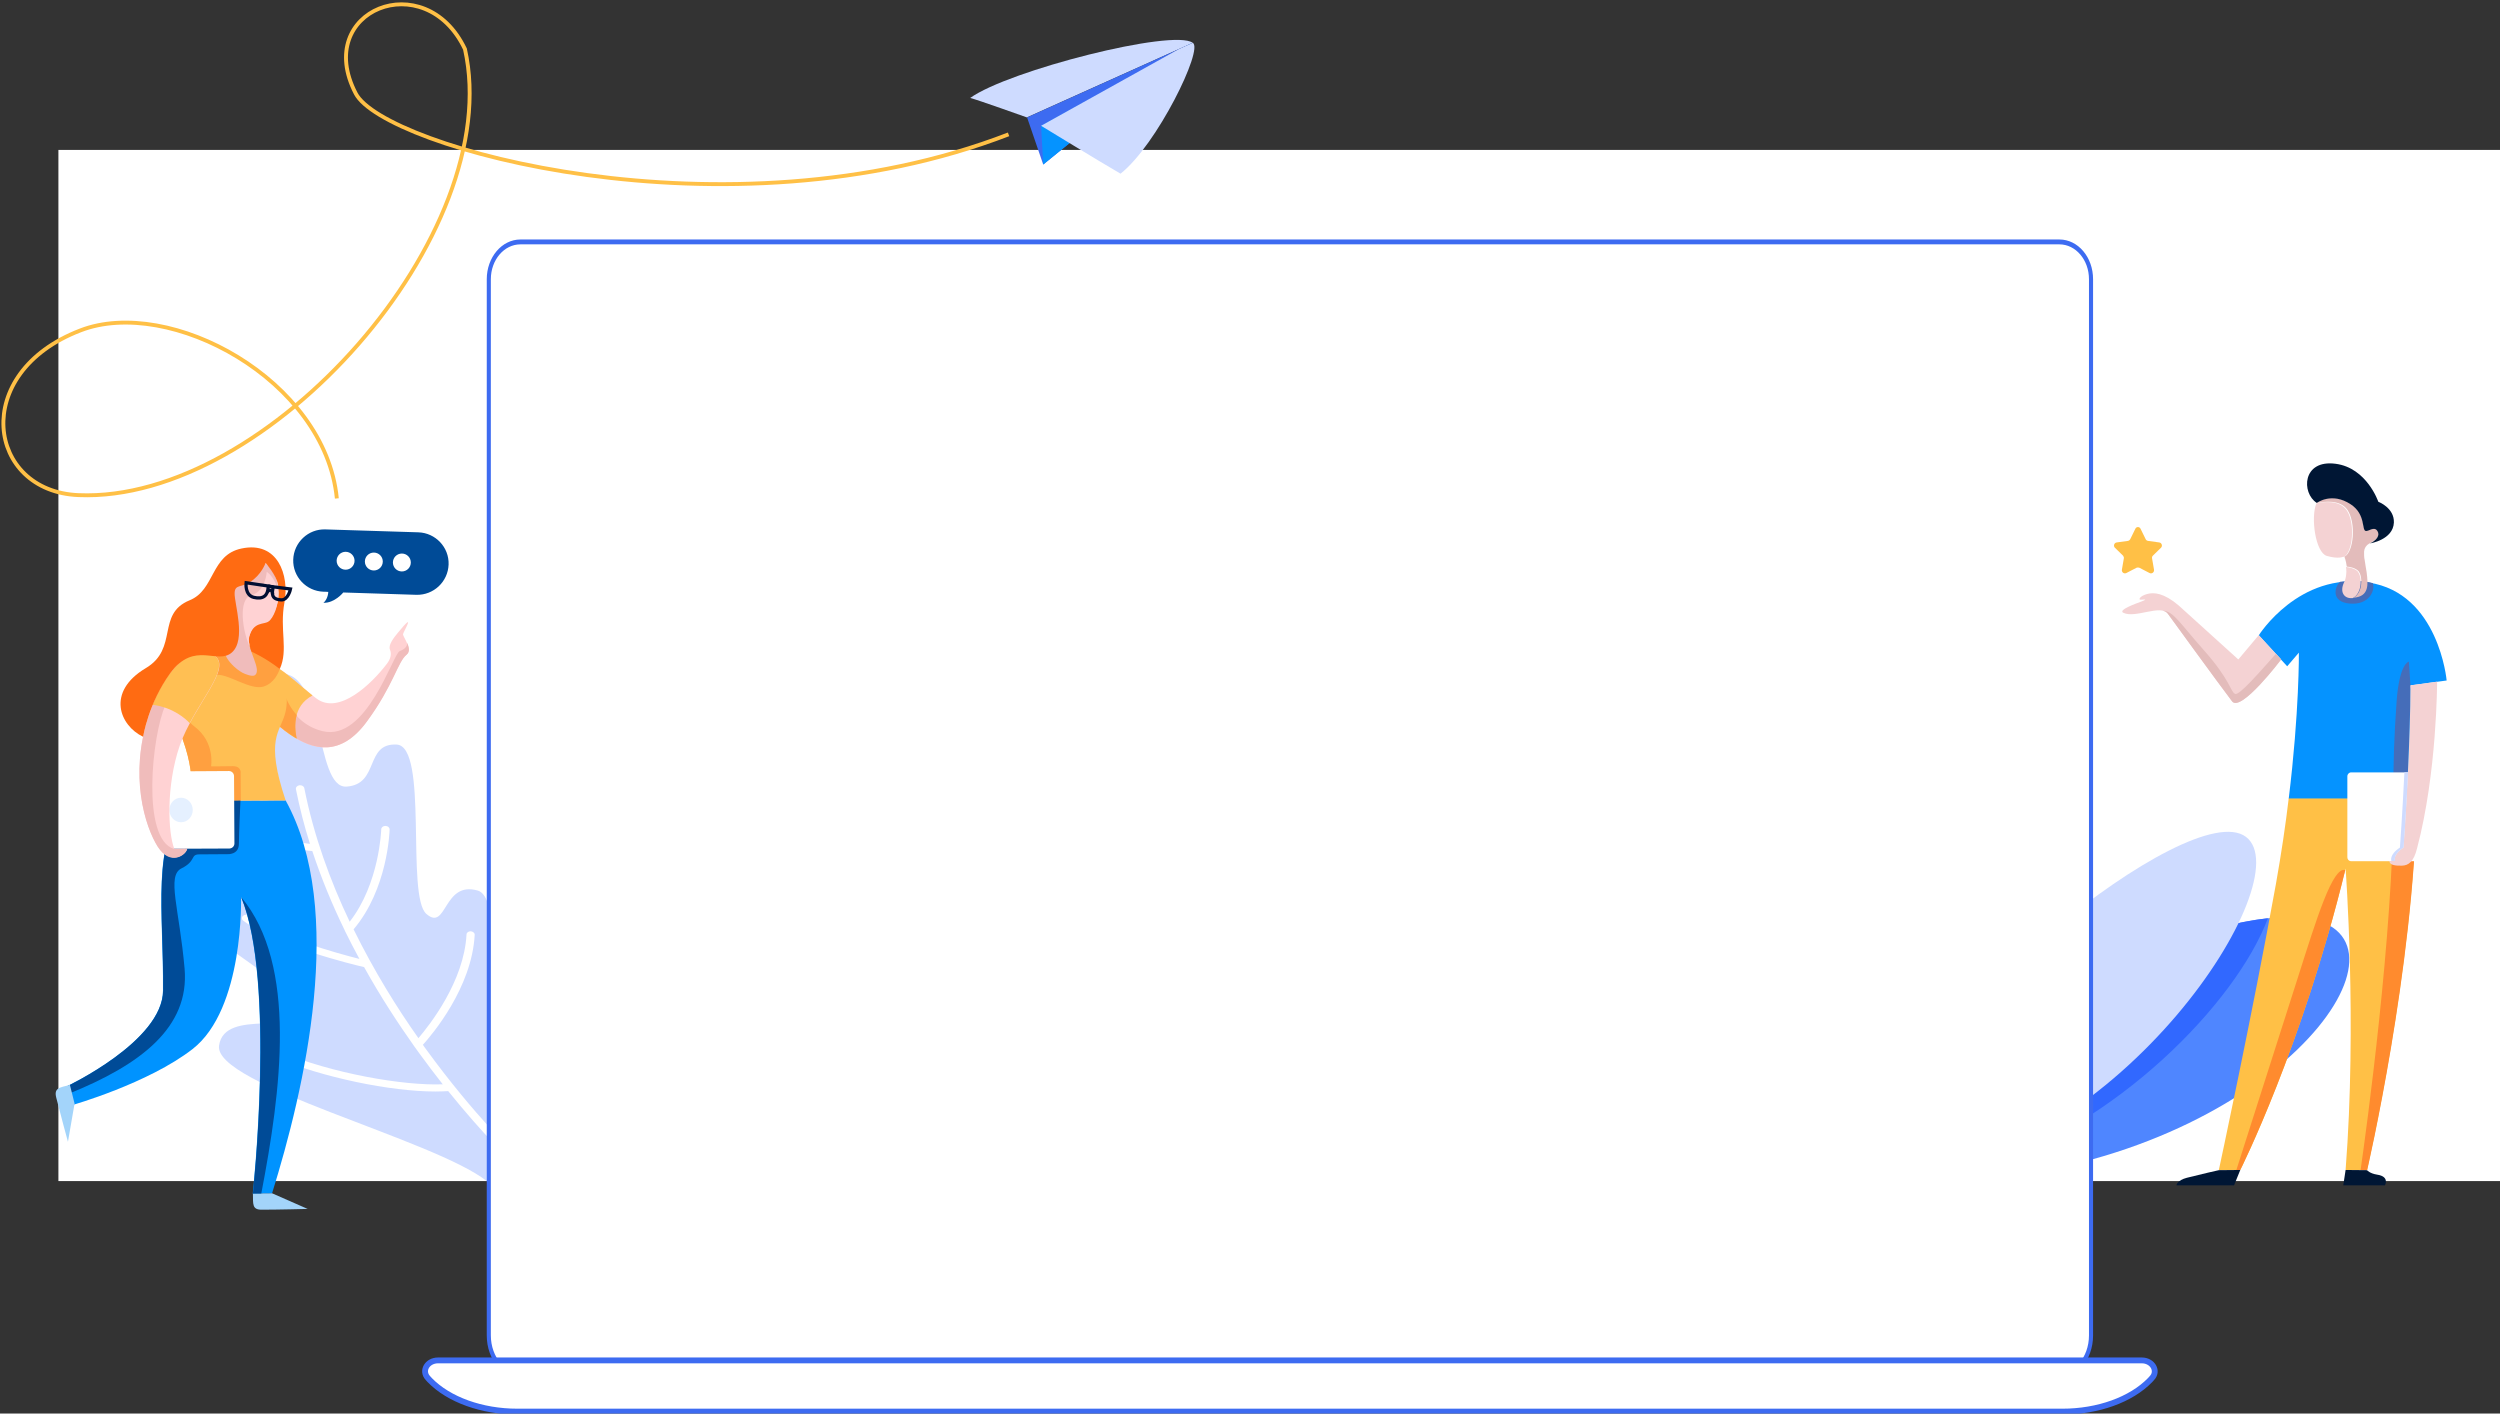 <?xml version="1.0" encoding="utf-8"?>
<!-- Generator: Adobe Illustrator 22.0.1, SVG Export Plug-In . SVG Version: 6.00 Build 0)  -->
<svg version="1.1" id="Layer_1" xmlns="http://www.w3.org/2000/svg" xmlns:xlink="http://www.w3.org/1999/xlink" x="0px" y="0px"
	 viewBox="0 0 1284 726" style="enable-background:new 0 0 1284 726;" xml:space="preserve">
<rect x="0" y="0" width="1284" height="726" fill="#333333" stroke="none"/>
<style type="text/css">
	.st0{fill:#FFFFFF;}
	.st1{fill:#4F86FF;}
	.st2{fill:#3168FF;}
	.st3{fill:#CEDBFF;}
	.st4{fill:#3D6BF1;}
	.st5{fill:#FFFFFF;stroke:#3D6BF1;stroke-width:3;stroke-miterlimit:10;}
	.st6{fill:#004B97;}
	.st7{fill:#FFD2D3;}
	.st8{fill:#F0BCBB;}
	.st9{fill:#FFBF53;}
	.st10{fill:#FFA040;}
	.st11{fill:#0093FF;}
	.st12{fill:#A3D4FA;}
	.st13{fill:#E5F0FF;}
	.st14{fill:#FF6B12;}
	.st15{fill:none;stroke:#000E32;stroke-width:1.681;stroke-miterlimit:10;}
	.st16{fill:#FFC046;}
	.st17{fill:#0593FF;}
	.st18{fill:#001634;}
	.st19{fill:#456DB9;}
	.st20{fill:none;}
	.st21{fill:#F4D2D3;}
	.st22{fill:#E3BCBB;}
	.st23{fill:#FF8B2E;}
	.st24{fill:none;stroke:#FFC046;stroke-width:2;stroke-miterlimit:10;}
</style>
<rect x="30" y="77" class="st0" width="1254" height="529.6"/>
<g>
	<path class="st1" d="M985.3,607.3c161,0,253.3-108.1,211.1-132c-42.2-23.9-211.1,57.9-211.1,105.1V607.3z"/>
	<g>
		<path class="st2" d="M1164.8,471.6c-63.8,6.9-179.5,69.7-179.5,108.7v19.5l-1.6,1.8c11.2-0.1,22-0.6,32.5-1.7
			C1086.4,578.8,1148.6,515,1164.8,471.6z"/>
	</g>
	<path class="st3" d="M977.8,603.3c110.2-8.3,204.6-151.8,175.7-173.5c-28.9-21.7-175.7,99.4-175.7,146.6V603.3z"/>
</g>
<path class="st3" d="M245.4,457.4c-17.9-5.2-15.8,21.2-26.4,12c-10.6-9.1,1.2-86.2-15.3-87S195,402.8,178,404
	c-17,1.2-10.5-63.9-37-57.6c-0.9,0.2-1.8,0.5-2.6,0.8c-24.5,9.2,16.6,52.7,1.5,62.9c-9.4,6.3-30-16.2-39.4,0.4
	c-12.8,22.5,43.4,28.3,37.1,40.1c-6.9,12.9-33.2-5.6-40.5,9.3c-8.1,16.5,49.4,40.1,54.3,56.9c4.9,16.7-36,0.1-38.9,20.2
	c-2.9,20.2,110.2,48.1,137.5,69.6h21h13.3C244.1,574.2,263.4,462.6,245.4,457.4z"/>
<path class="st0" d="M266.2,594.5c-0.2-0.2-22.6-21.5-47.3-55.5c-0.6-0.8-1.2-1.6-1.7-2.4c4.7-5.2,25.1-29.2,26.6-56.4
	c0.1-1-0.9-1.8-2-1.9c0,0-0.1,0-0.1,0c-1.1,0-2.1,0.7-2.1,1.7c-1.3,24.1-18.9,46.4-24.7,53.2c-10.9-15.4-22.8-34.5-33.3-55.9
	c17.5-20.6,18.5-50.1,18.5-51.3c0-1-0.9-1.8-2.1-1.8c0,0,0,0-0.1,0c-1.2,0-2.1,0.8-2.1,1.8c0,0.3-0.9,27.8-16.2,47.4
	c-10-21-18.5-44.3-23.3-68.6c-0.2-1-1.3-1.6-2.5-1.5c-1.2,0.2-2,1.1-1.8,2.1c1.9,9.5,4.3,18.9,7.2,28c-4.8-0.5-15.4-2.4-29-8.9
	c-1-0.5-2.3-0.2-2.9,0.7c-0.6,0.9-0.2,2,0.8,2.4c16,7.7,28.1,9.2,32.3,9.5c4.7,14.2,10.3,27.7,16.5,40.4c0.1,0.3,0.2,0.5,0.3,0.7
	c2.4,4.9,4.9,9.7,7.4,14.3c-11.5-2.9-42.5-11.4-56.8-22.2c-0.9-0.7-2.2-0.6-3,0.1s-0.7,1.9,0.2,2.5c17.2,13,55.5,22.3,62,23.8
	c8.5,15.3,17.5,29,25.7,40.6c0,0,0,0,0,0c0.9,1.2,1.7,2.4,2.6,3.6c4.1,5.7,8.2,11,12.1,16c-20,0.8-56.9-5.5-84.2-17
	c-1.1-0.4-2.3-0.1-2.9,0.8c-0.5,0.9-0.1,2,1,2.4c24.4,10.3,59.2,17.5,82.3,17.5c2.3,0,4.5-0.1,6.6-0.2
	c18.3,22.7,32.6,36.3,32.8,36.5c0.4,0.4,1,0.6,1.6,0.6c0.5,0,1-0.1,1.4-0.4C266.9,596.4,267,595.2,266.2,594.5z"/>
<g>
	<path class="st0" d="M269.3,707.4c-10.1,0-18.2-9.7-18.2-21.5V143.4c0-10.6,7.3-19.2,16.3-19.2h790.4c9,0,16.3,8.6,16.3,19.2v542.5
		c0,11.9-8.2,21.5-18.2,21.5L269.3,707.4L269.3,707.4z"/>
	<path class="st4" d="M1057.7,125.5c8.4,0,15.2,8,15.2,17.9v542.5c0,11.2-7.7,20.3-17.2,20.3H269.3c-9.5,0-17.2-9.1-17.2-20.3V143.4
		c0-9.9,6.8-17.9,15.2-17.9L1057.7,125.5 M1057.7,123H267.3c-9.6,0-17.3,9.2-17.3,20.4v542.5c0,12.6,8.6,22.8,19.3,22.8h786.4
		c10.7,0,19.3-10.2,19.3-22.8V143.4C1075,132.1,1067.3,123,1057.7,123L1057.7,123z"/>
</g>
<path class="st5" d="M1059.3,725H265.7c-18.2,0-35.2-6.1-45-16.2l-0.9-1c-3.5-3.7-0.4-9.1,5.2-9.1H1100c5.6,0,8.7,5.5,5.2,9.1
	l-0.9,1C1094.5,718.9,1077.5,725,1059.3,725z"/>
<g>
	<path class="st6" d="M213.9,305.5l-37.6-1.2c0,0-4.4,5.5-10.2,5.3c1.1-0.8,2.4-3,2.5-5.6c-1-0.1-2.5-0.1-2.5-0.1
		c-8.8-0.3-15.8-7.7-15.5-16.5v0c0.3-8.8,7.7-15.8,16.5-15.5l47.8,1.5c8.8,0.3,15.8,7.7,15.5,16.5v0
		C230.1,298.8,222.7,305.7,213.9,305.5z"/>
	<g>
		<circle class="st0" cx="177.5" cy="288" r="4.6"/>
		<circle class="st0" cx="192" cy="288.4" r="4.6"/>
		<circle class="st0" cx="206.4" cy="288.9" r="4.6"/>
	</g>
</g>
<g>
	<g>
		<path class="st7" d="M198.8,340.8c-7.8,10.3-24.6,26.6-36.2,18s-25.3-24.7-36.3-18.1c-11,6.6,10.5,28.2,22.4,36.4
			s26.2,12,39.7-6.6c13.5-18.5,15.8-30.6,20.3-34.2c3.5-2.9-1.9-9.3-1.7-10.6s7.1-12.6-2.5-0.9c-2.5,3-5.2,6.6-4.2,8.9
			C201.3,336.1,200.4,338.7,198.8,340.8z"/>
		<g>
			<g>
				<g>
					<path class="st8" d="M126.4,340.7c4.9-3,10.5-1.3,16.1,2.2c0.7,7.2,4.4,28,23.1,32.6c22.7,5.7,36.3-39.9,39.7-41.1
						c2.4-0.9,4-2.3,3.8-4.3c1,2.2,1.6,4.7-0.3,6.2c-4.5,3.6-6.7,15.7-20.3,34.2c-13.5,18.5-27.9,14.8-39.7,6.6
						C136.9,368.8,115.4,347.2,126.4,340.7z"/>
				</g>
			</g>
		</g>
		<g>
			<path class="st9" d="M126.4,340.7c10.3-6.2,23.1,7.7,34.1,16.5c-10.5,5.5-9.3,17.2-8.2,22.2c-1.2-0.7-2.4-1.5-3.6-2.3
				C136.9,368.8,115.4,347.2,126.4,340.7z"/>
		</g>
		<g>
			<path class="st10" d="M126.4,340.7c5.2-3.1,10.9-1.2,16.8,2.6c1.1,8.7,3.3,17.5,9.2,23.9c-1.3,4.6-0.6,9.4,0,12.1
				c-1.2-0.7-2.4-1.5-3.6-2.3C136.9,368.8,115.4,347.2,126.4,340.7z"/>
		</g>
	</g>
	<path class="st11" d="M146.7,411.1c31.2,56.6,9.7,148.3-7,201.9l-9.9,0.1c0,0,11.9-109.6-6-152.4c0,0,1.7,57.4-24.9,78.1
		c-22.8,17.7-61.9,28.8-61.9,28.8l-2.8-9.6c0,0,49.3-23.1,49.5-49.2c0.4-40.5-6.4-76.5,12.8-97.4L146.7,411.1z"/>
	<path class="st9" d="M146.7,411.1c-10.7-32-2.8-34.8-0.2-44.9c3.7-14.2-6.5-28.8-6.5-28.8s-11.4-8.8-24.7-8.8
		c-6.2,0-15.7,5.4-19.8,9c-8.9,6.8-12.3,15.7-3.4,37.5c10.5,25.8,4.5,36.2,4.5,36.2L146.7,411.1z"/>
	<path class="st12" d="M129.9,613l9.9-0.1l18.2,8c0,0-15.1,0.4-23.4,0.4C129.4,621.4,130,618.5,129.9,613z"/>
	<g>
		<g>
			<g>
				<path class="st10" d="M95.5,337.7c4.1-3.6,13.6-9,19.8-9c13.3-0.1,24.7,8.8,24.7,8.8s1.9,2.3,3.7,6.2c-0.9,2.1-2.8,7.1-8.3,8.9
					c-6.7,2.1-17.8-6.4-24-6c-15.9,1.2-21.8,18.9-11.7,26.4c11,8.2,8.7,20.6,8.7,20.6s6.5,0,11.2-0.1c4.7,0,4,3.9,4,3.9l0.1,13.9
					l-27.1,0.1c0,0,6-10.3-4.5-36.2C83.2,353.4,86.6,344.5,95.5,337.7z"/>
			</g>
		</g>
	</g>
	<g>
		<g>
			<g>
				<path class="st10" d="M109.9,336.6c3.3,2,3.4,5.4,1.7,9.8c-11.6-0.9-23.2,8.2-27,17c-1.8-0.6-3.9-1.1-6.1-1.3
					C87.3,340,100.8,331.2,109.9,336.6z"/>
			</g>
		</g>
	</g>
	<g>
		<path class="st6" d="M134.2,613l-4.3,0c0,0,11.9-109.3-6-152.2C153,495.7,144.3,560.4,134.2,613z"/>
		<path class="st6" d="M83.8,508.7c0.4-40.5-6.4-76.5,12.8-97.4l26.9-0.1c-0.2,4.6-0.8,17.6-0.8,22.2c0,5.7-5.8,5.3-5.8,5.3
			s-9.7,0.1-14.5,0.1c-4.8,0-1.5,3.4-9.2,7.2s-1.1,20.6,1.6,51.4c2.7,30.5-23,49.6-59.4,64.3l-1.1-3.7
			C34.3,557.9,83.6,534.8,83.8,508.7z"/>
	</g>
	<g>
		<path class="st0" d="M68.3,396.3l49.3-0.3c1.4,0,2.5,1.1,2.6,2.5l0.2,34.7c0,1.4-1.1,2.5-2.5,2.6L68.5,436c-1.4,0-2.5-1.1-2.6-2.5
			l-0.2-34.7C65.8,397.4,66.9,396.3,68.3,396.3z"/>
		<ellipse transform="matrix(1 -5.314743e-03 5.314743e-03 1 -2.21 0.5)" class="st13" cx="93" cy="416" rx="6" ry="6.3"/>
	</g>
	<g>
		<path class="st7" d="M109.9,336.6c10.2,6.1-10.5,25.7-17.6,46.4s-6,44.8-2.8,52.9c0,0,3.1-0.1,6.7-0.1c-0.5,3.1-8.5,9.1-15.1-1.1
			c-6.6-10.2-15-36.7-4.6-67.4C85.2,341.4,100.1,330.8,109.9,336.6z"/>
		<g>
			<g>
				<path class="st8" d="M89.4,435.9c0.3,0.1,0.6,0.1,0.9,0.2C89.8,436,89.5,436,89.4,435.9C89.4,436,89.4,436,89.4,435.9z"/>
				<g>
					<path class="st8" d="M76.5,367.4c8.6-25.5,23.1-36.1,32.8-31.1l-24.4,26c-6.8,15-12.5,68.8,4.5,73.7c0,0,0,0,0,0.1
						c0,0,4.2-0.1,6.7-0.1c-0.5,3.1-8.5,9.1-15.1-1.1C74.5,424.6,66.1,398.1,76.5,367.4z"/>
				</g>
			</g>
		</g>
		<g>
			<path class="st9" d="M78.4,362c8.9-22.1,22.4-30.8,31.4-25.4c8.3,4.9-3.8,18.7-12.4,34.8C95.6,369.4,89,363.3,78.4,362z"/>
		</g>
	</g>
	<g>
		<path class="st8" d="M124.5,345.5c1.3,0.7,4.9,2.1,6.2,1.4c4.4-2.5-4.3-13.9-2.8-19.8c2.1-8,7.6-6.2,9.9-7.9
			c4-2.9,8.6-17.7,1.4-27c-7.2-9.3-17.3-6.1-21.3,0.5c-3.2,5.1-1.9,12.1,1.3,17.4c2.5,4.3,1.8,19.4-2.6,21.9
			C112.8,334.2,118.1,341.9,124.5,345.5z"/>
		<path class="st14" d="M143.7,343.6c4.5-9.9-0.2-20.1,2.4-34.2c2.6-14.1-3.5-31.6-22-27.7c-16,3.3-13.6,21.3-26.7,26.6
			c-17.3,7.1-5.5,24.8-22.6,34.9c-20.4,12.2-13.3,29.5-1.3,35.2c0,0,2.8-17.4,14-32.7c12.5-16.9,24.1-4,31.6-10.6
			c7.5-6.6,1.2-25.1,1.4-30.5c0.1-4.5,3.4-2.8,7.8-5.6c6-3.7,8.1-9.9,8.1-9.9s5.5,6.2,6.4,11.2c0,0,0.7,4.3-0.2,8.8
			c-0.8,3.8-3.2,8.9-4.7,9.8c-2.6,1.5-7.6,0.1-9.7,7.2c-1.4,3.1,1,8.6,1,8.6S136.3,337.8,143.7,343.6z"/>
		<g>
			<path class="st7" d="M129.1,305.7c7.3-1.9,7.9-12,7.9-12c3,2,5.2,6.4,6.1,10.6c0,6.8-2.7,13.2-5.2,14.9c-2.3,1.7-7.8-0.1-9.9,7.9
				c-0.4,1.6-0.1,3.5,0.5,5.6C124.5,324.4,122.1,307.6,129.1,305.7z"/>
		</g>
		<g>
			<path class="st15" d="M137.7,301.9c-0.2,3.9-2.5,6.1-7.4,4.9c-4.7-1.2-3.9-7.5-3.9-7.5l11.5,1.7L137.7,301.9z"/>
			<path class="st15" d="M140.1,302.6c-0.7,3.8,0.5,5.3,4.3,5.5c3.6,0.2,4.8-5.6,4.8-5.6l-8.9-1.1L140.1,302.6z"/>
			<line class="st15" x1="140.4" y1="301.4" x2="137.7" y2="301"/>
			<path class="st15" d="M140,305.1c-0.1-2.3-1.6-2.6-2.7-1"/>
		</g>
	</g>
	<path class="st12" d="M35.9,557.2l2.4,9.6l-3.4,19.6c0,0-4-14.6-6-22.6C27.6,558.7,30.6,558.6,35.9,557.2z"/>
</g>
<g>
	<g>
		<path class="st16" d="M1168.9,454.1c-12.1,67-29.3,146.8-29.3,146.8h11c0,0,31.8-63.3,54.1-154.8c0,0,5.9,79.1,0,154.8h11
			c0,0,24-103.4,25.5-191h-65.7C1173.9,423.5,1171.7,438.3,1168.9,454.1z"/>
		<path class="st17" d="M1238,352l18.6-2.5c0,0-4-44.8-40-50.3c-36-5.6-56.5,27.1-56.5,27.1l14.6,15.9l6-7c0,0,0.3,29.9-5.2,74.9
			h65.7C1241.6,389.2,1240.8,369.4,1238,352z"/>
	</g>
	<path class="st18" d="M1150.6,600.9l-3.2,7.9h-29.6c0,0,0.3-2.6,5.4-3.9c7-1.8,16.4-3.9,16.4-3.9L1150.6,600.9L1150.6,600.9z"/>
	<path class="st18" d="M1204.7,600.9l-1.2,7.9h21.4c0,0,2.6-4.5-4-5.5c-3.8-0.6-5.2-2.3-5.2-2.3L1204.7,600.9L1204.7,600.9z"/>
	<path class="st19" d="M1218.7,299.5c1.3,4.3-2.3,11.3-11.8,10.5c-10-0.8-7.8-8.8-5-11.2C1201.9,298.9,1211.5,297.4,1218.7,299.5z"
		/>
	<g>
		<path class="st20" d="M1218.6,278.3c0,0,0.1-0.1,0.1-0.1c-0.8,0.6-1.5,0.8-1.5,0.8c0.3-0.1,0.6-0.3,0.9-0.5
			C1218.3,278.4,1218.4,278.3,1218.6,278.3z"/>
		<path class="st21" d="M1214.3,282.1c0.3-0.8,0.7-1.5,1.3-2C1214.9,280.6,1214.5,281.3,1214.3,282.1z"/>
		<path class="st21" d="M1203.9,286.7C1203.9,286.8,1203.9,286.8,1203.9,286.7C1203.9,286.8,1203.9,286.8,1203.9,286.7z"/>
		<path class="st21" d="M1203.8,286.3C1203.8,286.3,1203.8,286.4,1203.8,286.3C1203.8,286.4,1203.8,286.3,1203.8,286.3z"/>
		<path class="st21" d="M1216.3,279.5c0.3-0.2,0.6-0.3,0.9-0.5C1216.9,279.1,1216.6,279.3,1216.3,279.5z"/>
		<path class="st21" d="M1189.9,258.2c0,0,0-0.1,0.1-0.1c0,0,0,0,0,0C1189.9,258.2,1189.9,258.2,1189.9,258.2z"/>
		<path class="st21" d="M1214,282.9c0.1-0.3,0.1-0.5,0.2-0.8C1214.2,282.3,1214.1,282.6,1214,282.9z"/>
		<path class="st21" d="M1205.2,262c4.6,6.6,3.2,21.9-1.5,24.1l0,0c0-0.1-0.1-0.2-0.1-0.2s-2.4,1.4-8.6-0.4
			c-5.8-1.8-8.3-19.8-5.3-27C1193.1,257.8,1201.4,256.6,1205.2,262z"/>
		<g>
			<path class="st21" d="M1204.9,291.2L1204.9,291.2L1204.9,291.2z"/>
			<path class="st21" d="M1205.1,293.6c0-0.8-0.1-1.7-0.2-2.4c1.6,0.2,4.5,0.7,6,2.3c0.1,0.1,0.1,0.1,0.2,0.2c0,0,0,0,0,0.1
				c2.2,2.8,2,11.1-2.8,13.4c-0.2,0-0.3,0-0.5,0c-3.7,0.2-6.4-3-3.8-8.3c0.6-1.2,0.9-2.6,1-4C1205,294.5,1205.1,294.1,1205.1,293.6z
				"/>
		</g>
		<path class="st22" d="M1213.9,283.7c0-0.3,0.1-0.6,0.1-0.9C1214,283.2,1213.9,283.4,1213.9,283.7z"/>
		<path class="st22" d="M1218.6,278.3c0,0,0.1-0.1,0.1-0.1l0,0C1218.6,278.2,1218.6,278.2,1218.6,278.3z"/>
		<path class="st22" d="M1203.9,286.8c0,0.2,0.1,0.3,0.2,0.5C1204,287.1,1203.9,286.9,1203.9,286.8z"/>
		<path class="st22" d="M1217.2,279c0.3-0.1,0.6-0.3,0.9-0.5C1217.8,278.7,1217.5,278.9,1217.2,279z"/>
		<path class="st22" d="M1203.8,286.4c0,0.1,0.1,0.2,0.1,0.4C1203.8,286.6,1203.8,286.5,1203.8,286.4z"/>
		<path class="st22" d="M1214,286.6c-0.1-0.7-0.1-1.3-0.1-2C1213.9,285.3,1213.9,285.9,1214,286.6z"/>
		<path class="st22" d="M1214.7,291.1c-0.2-1.4-0.5-2.7-0.6-3.9C1214.2,288.4,1214.5,289.7,1214.7,291.1z"/>
		<path class="st22" d="M1213.9,284.7c0-0.3,0-0.6,0-0.9C1213.9,284,1213.9,284.3,1213.9,284.7z"/>
		<path class="st22" d="M1203.7,286.1c0,0.1,0.1,0.2,0.1,0.3C1203.7,286.2,1203.7,286.1,1203.7,286.1z"/>
		<path class="st22" d="M1189.8,258.5c0-0.1,0.1-0.2,0.1-0.2C1189.9,258.3,1189.8,258.4,1189.8,258.5
			C1189.8,258.5,1189.8,258.5,1189.8,258.5z"/>
		<path class="st22" d="M1189.9,258.2c0,0,0-0.1,0.1-0.1c0.1-0.1,7.6-5.7,17.4,0.7c7.8,5.1,5.6,13.3,7.7,13.7c1.5,0.3,5-2.8,6.3,0.6
			c0.9,2.3-1.1,4-2.6,4.9c0,0-0.1,0.1-0.1,0.1c-0.1,0.1-0.3,0.2-0.4,0.3c-0.3,0.2-0.6,0.3-0.9,0.5c-0.3,0.1-0.6,0.3-0.9,0.5
			c-0.3,0.2-0.5,0.4-0.7,0.5c-0.6,0.6-1.1,1.3-1.3,2c-0.1,0.3-0.2,0.5-0.2,0.8c-0.1,0.3-0.1,0.6-0.1,0.9c0,0.3,0,0.6,0,0.9
			c0,0.6,0,1.3,0.1,2c0,0.2,0,0.3,0.1,0.5c0.2,1.2,0.4,2.6,0.6,3.9c0.1,0.8,0.3,1.6,0.4,2.4c0,0.1,0,0.3,0.1,0.4c0,0,0,0.1,0,0.1
			c0,0,0,0.1,0,0.1c0.8,6.3,1.4,12.5-6.8,13.1l0,0c4.7-2.3,4.9-10.6,2.8-13.4c0,0,0,0,0-0.1c-0.1-0.1-0.1-0.1-0.2-0.2
			c-1.5-1.6-4.4-2.2-6-2.3l0,0c-0.2-1.6-0.5-2.9-0.8-3.9l0,0c-0.1-0.2-0.1-0.4-0.2-0.5c0,0,0,0,0,0c0-0.1-0.1-0.3-0.1-0.4
			c0,0,0,0,0,0c0-0.1-0.1-0.2-0.1-0.3c4.8-2.2,6.1-17.5,1.5-24.1c-3.8-5.4-12.1-4.2-15.4-3.5
			C1189.8,258.4,1189.9,258.3,1189.9,258.2z"/>
		<path class="st18" d="M1189.9,258.1C1189.9,258.1,1189.9,258.1,1189.9,258.1c0,0,0-0.1,0.1-0.1C1190,258,1190,258.1,1189.9,258.1z
			"/>
		<path class="st18" d="M1219.4,277.7c-0.2,0.2-0.5,0.3-0.7,0.5l0,0C1218.9,278,1219.2,277.8,1219.4,277.7z"/>
		<path class="st18" d="M1199.6,238.2c16,2.1,21.9,19.5,21.9,19.5s8.3,3.1,8,10.7c-0.4,8.9-12.3,10.7-12.3,10.7s0.7-0.3,1.5-0.8
			c0,0,0,0,0,0c1.5-1,3.9-3.2,2.3-5.6c-1.6-2.6-4.6,0.4-6,0c-2.1-0.5,0.1-8.6-7.7-13.7c-9.7-6.4-17.2-0.8-17.4-0.7c0,0,0,0,0,0l0,0
			C1181.9,253.2,1182.4,235.9,1199.6,238.2z"/>
	</g>
	<path class="st19" d="M1238,352l-0.8-12.2c0,0-4.9,0.7-6.3,20.4c-1.3,18.5-1.7,30.5-1.7,49.7h6.8C1236,409.9,1237.9,374.3,1238,352
		z"/>
	<g>
		<path class="st23" d="M1180.4,501.4c-6.6,20.7-22.8,71.5-31.8,99.5h2c0,0,31.6-62.9,53.9-154
			C1198.1,444.7,1189.6,472.5,1180.4,501.4z"/>
		<path class="st23" d="M1241.3,409.9h-12c-0.1,69.8-13.9,170.1-16.9,191h3.4C1215.8,600.9,1239.8,497.6,1241.3,409.9z"/>
	</g>
	<g>
		<path class="st0" d="M1266.1,396.7h-58.6c-1,0-1.9,0.9-1.9,2v41.6c0,1.1,0.8,2,1.9,2h58.6c1,0,1.9-0.9,1.9-2v-41.6
			C1268,397.5,1267.2,396.7,1266.1,396.7z"/>
		<path class="st21" d="M1238,352c0,13.5-0.6,29.9-1.3,44.6c-1,21.2-2.3,38.7-2.3,38.7c-5.8,3.8-4.4,6.9-4.4,6.9h-2.8
			c0,2.2,3.3,2.5,6.5,2.4c3.3-0.1,6-2,7.7-8.9c10.3-38.8,10.3-85.6,10.3-85.6L1238,352z"/>
	</g>
	<path class="st21" d="M1160.1,326.2l-10.5,12.5L1119,311c-7.6-6.5-12.8-6.9-16.3-5.9c-3.5,1-4.2,2.6-3.7,2.8c0.4,0.2,1.1,0,2.3,0
		c1.5,0-1.2,0.9-1.6,1.1c-2.5,0.9-12,4.3-9.2,5.7c6.1,3.1,19.3-4.5,22.9,0.5c0,0,26.5,36.5,33,45c4.5,5.9,25.2-21.5,25.2-21.5
		L1160.1,326.2z"/>
	<path class="st3" d="M1228.2,442.2c0,0-1.3-3.1,4.4-6.9c0,0,1.3-17.6,2.3-38.7h1.9c-1,21.2-2.3,38.7-2.3,38.7
		c-5.8,3.8-4.4,6.9-4.4,6.9H1228.2z"/>
	<g>
		<g>
			<path class="st22" d="M1148,356.4c-2.5-1-2.2-6.9-16.4-22.8c-11.9-13.4-15.5-19.9-20.7-19.9c1,0.2,1.9,0.7,2.5,1.5
				c0,0,26.5,36.5,33,45c4.5,5.9,25.2-21.5,25.2-21.5l-2.7-2.9C1160.8,344.9,1150.2,357.2,1148,356.4z"/>
		</g>
	</g>
</g>
<path class="st16" d="M1099.4,271.6l2.6,5.3c0.2,0.5,0.7,0.8,1.2,0.9l5.8,0.8c1.3,0.2,1.8,1.8,0.9,2.7l-4.2,4.1
	c-0.4,0.4-0.5,0.9-0.4,1.4l1,5.8c0.2,1.3-1.1,2.3-2.3,1.7l-5.2-2.7c-0.5-0.2-1-0.2-1.5,0l-5.2,2.7c-1.2,0.6-2.5-0.4-2.3-1.7l1-5.8
	c0.1-0.5-0.1-1-0.4-1.4l-4.2-4.1c-0.9-0.9-0.4-2.5,0.9-2.7l5.8-0.8c0.5-0.1,0.9-0.4,1.2-0.9l2.6-5.3
	C1097.2,270.4,1098.9,270.4,1099.4,271.6z"/>
<g>
	<path class="st3" d="M612.6,22c-9.9-7.4-94.7,14.2-114.3,28.3c3.9,1,29.1,10,29.1,10L612.6,22z"/>
	<polygon class="st4" points="527.5,60.3 535.8,84.5 612.6,22 	"/>
	<polygon class="st17" points="534.7,64.6 535.8,84.5 612.6,22 	"/>
	<path class="st3" d="M612.6,22l-7.1,3.2l-70.8,39.4c0,0,30.6,18.7,40.8,24.6C594.1,74.6,618.3,25.1,612.6,22z"/>
</g>
<path class="st24" d="M173,256c-6-61-86-104-131.7-86.3c-57.2,22-47.8,82.7-1,84.6C137.6,258.4,260,120,238.8,25.2
	C218.3-17.9,160.5,5.3,182.7,48C197,75.8,373.3,124.9,518,69"/>
</svg>
